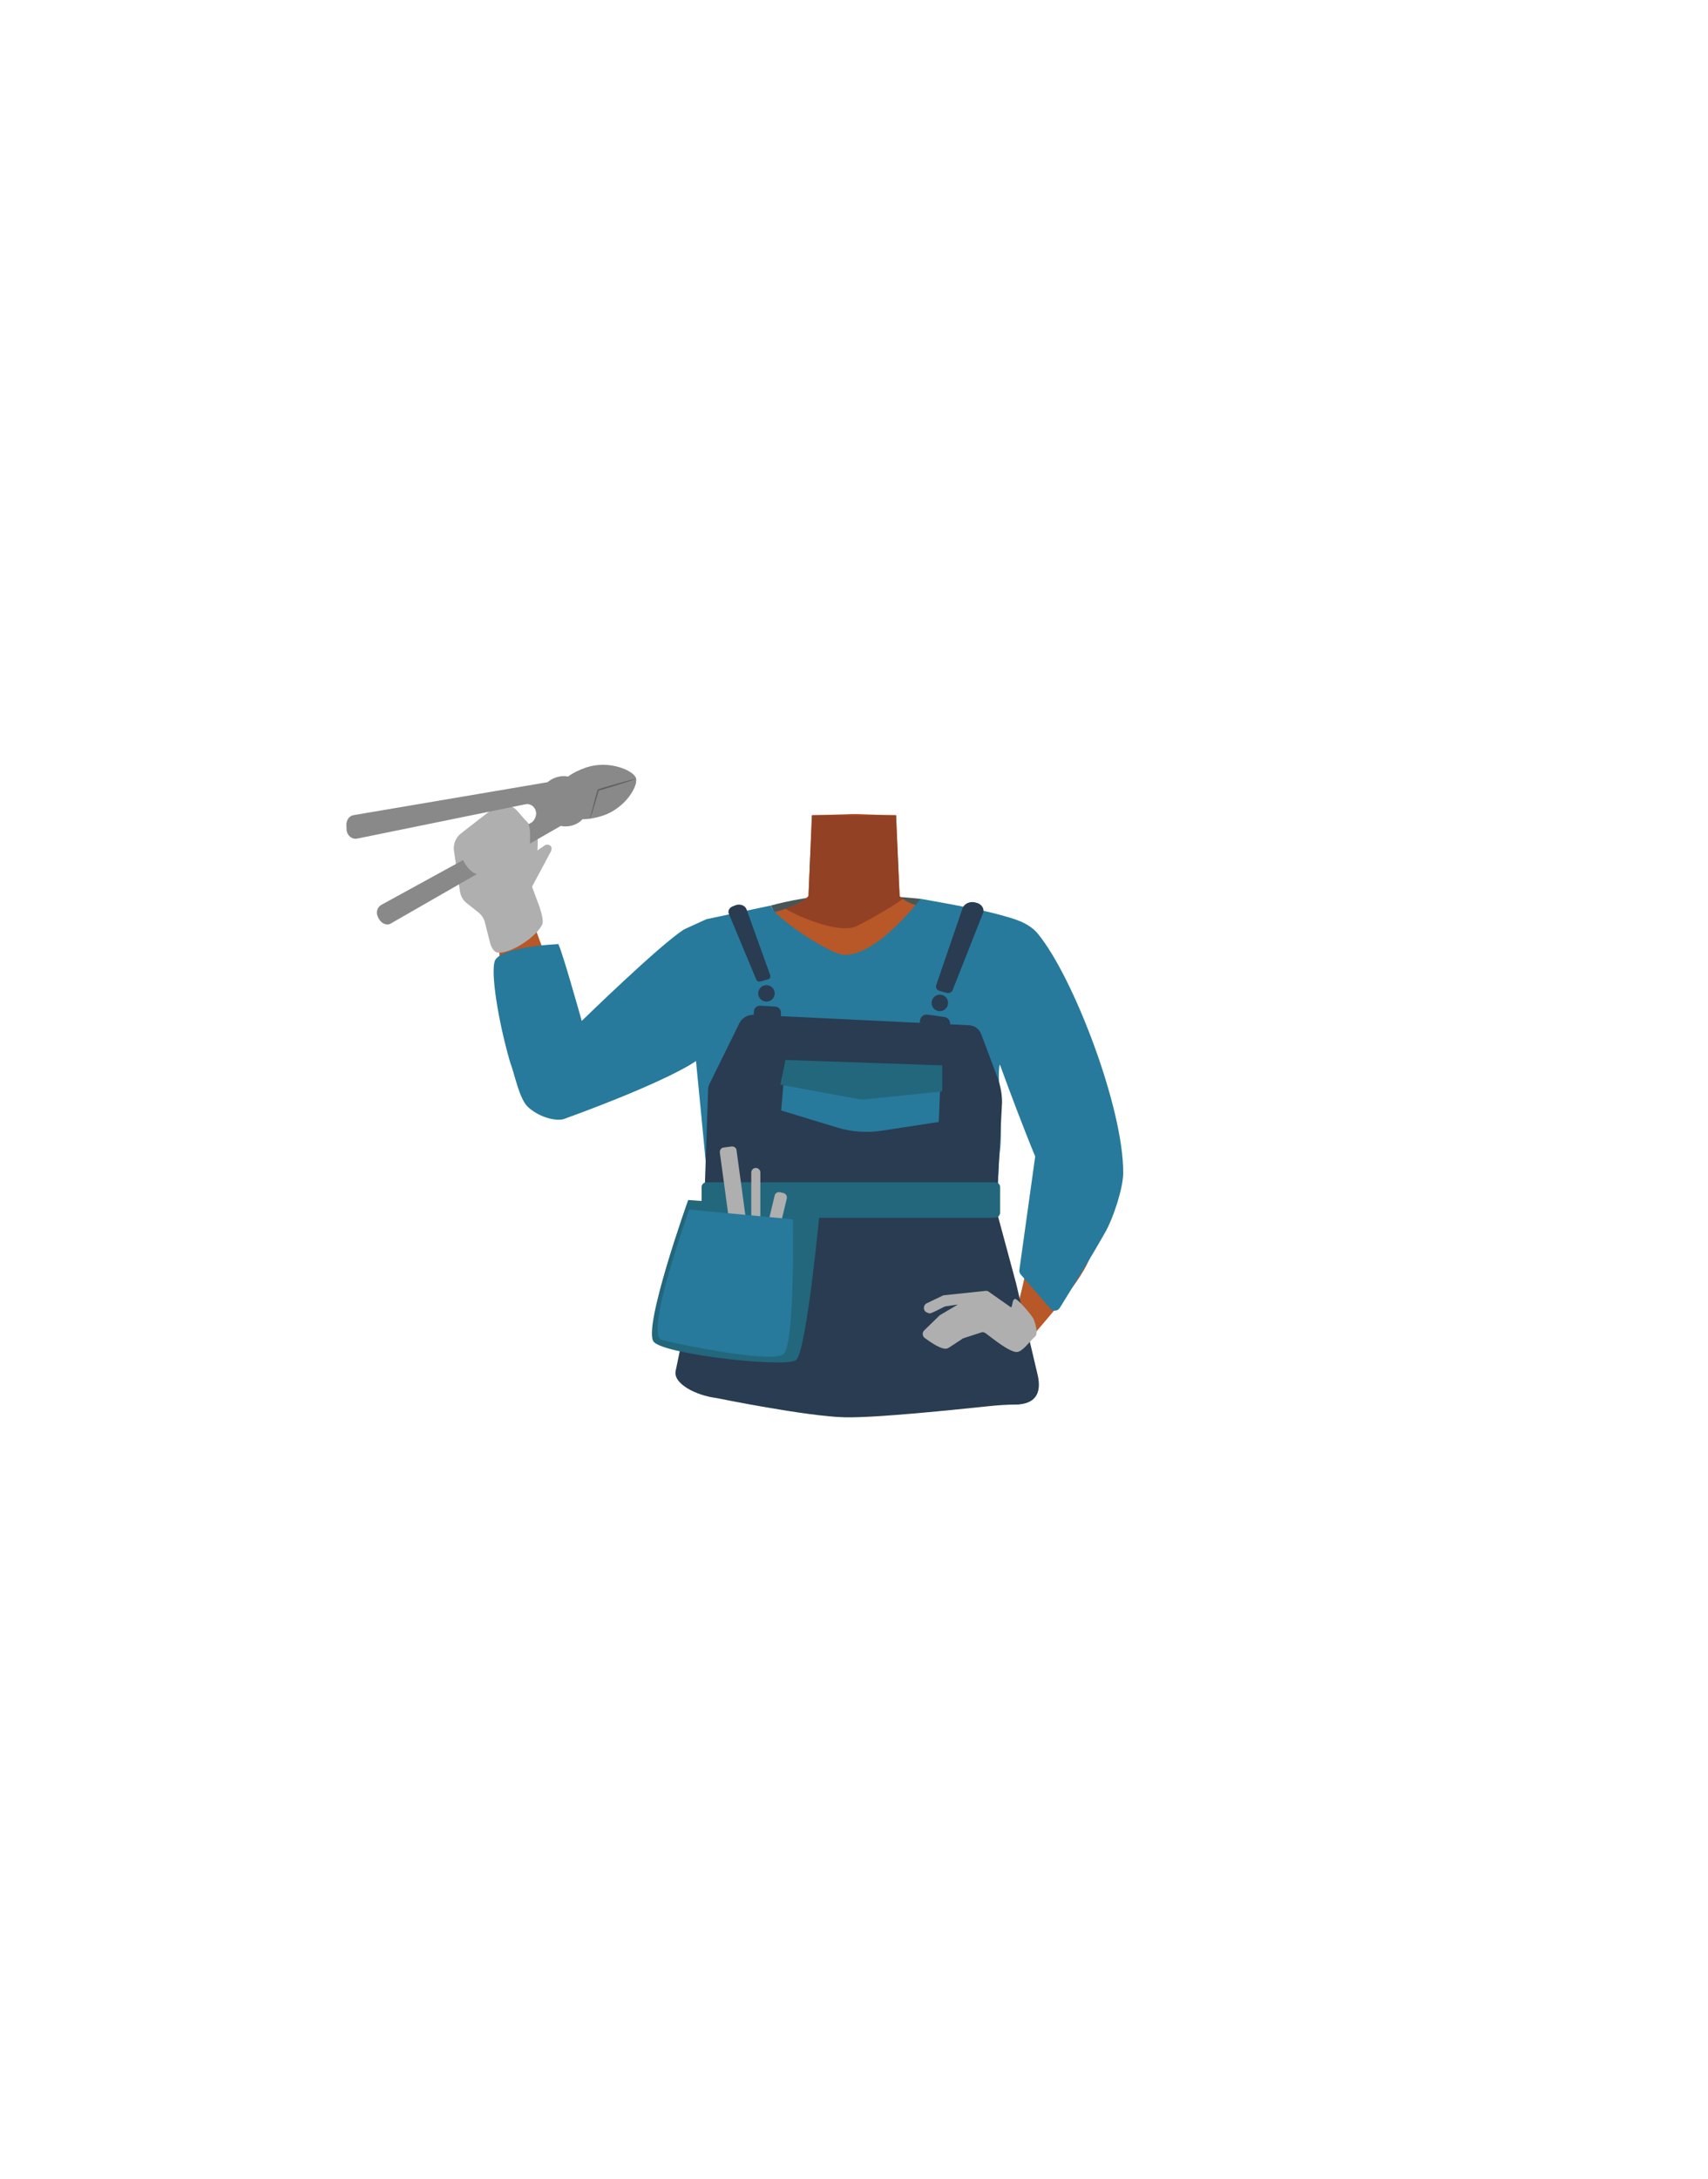<?xml version="1.0" encoding="utf-8"?>
<!-- Generator: Adobe Illustrator 26.0.3, SVG Export Plug-In . SVG Version: 6.00 Build 0)  -->
<svg version="1.1" id="Calque_1" xmlns="http://www.w3.org/2000/svg" xmlns:xlink="http://www.w3.org/1999/xlink" x="0px" y="0px"
	 viewBox="0 0 788 1005" style="enable-background:new 0 0 788 1005;" xml:space="preserve">
<style type="text/css">
	.st0{fill:#495656;}
	.st1{fill:#B85727;}
	.st2{fill:#924125;}
	.st3{fill:#D68F72;}
	.st4{fill:#4E6566;}
	.st5{fill:#277A9B;}
	.st6{fill:#293C51;}
	.st7{fill:#22677C;}
	.st8{fill:#AFAFAF;}
	.st9{fill:#898989;}
	.st10{fill:#606060;}
</style>
<path class="st0" d="M355.6,417.6c0,0,17.1-4.9,33.8-5c16.7-0.1,35.3,1.9,35.3,1.9L424,437l-50.9,13.4L355.6,417.6z"/>
<g id="Calque_1_00000129885711243947108220000015607203155872324286_">
	<g id="Calque_12">
		<path class="st1" d="M465.8,460c0,0-0.1,3.9-9.3,10c-10.9,7.3-6.9,21.4-8.4,28.7c-1,4.9-9.9,17.3-13.7,16.6
			c-10.8-2-16.9-16.2-26.7-20.4c-5.7-2.4-8.2-4.7-13.7-2c-5.5-2.8-8-0.5-13.7,2c-9.8,4.2-15.8,18.5-26.7,20.4
			c-3.9,0.7-12.7-11.7-13.7-16.6c-1.5-7.3,2.5-21.4-8.4-28.7c-9.2-6.1-11.6-11-11.6-11c-7-17.1-6.1-26.8,3.9-29.8s29.4-7,38.6-10.1
			c4.7-1.6,8.5-3.4,10.6-5.8l1.6-37.3l18.3-0.6h2.2l14.3,0.5l4,0.1l0.7,15.7l0.6,12.9v0.5l0.4,8.2c0.4,0.5,0.9,0.9,1.5,1.3
			c2.7,2,6.8,3.2,11.6,4.2c6.5,1.3,30.5,8,37.8,9.4c3.1,0.6-2.8-0.9,0,0C475.8,431.1,472.8,442.8,465.8,460z"/>
		<path class="st2" d="M416.5,414.5c-5.4,4.2-18.8,11.4-21.3,12.6c-8.2,3.9-28.3-5-32.8-8.1c4.7-1.6,8.5-3.4,10.6-5.8l1.6-37.3h38.8
			l1.2,28.6v0.5l0.4,8.2C415.4,413.7,415.9,414.2,416.5,414.5z"/>
	</g>
</g>
<path class="st3" d="M352.5,455.7c-18.9,22.7-62.6,33.7-75.6,44.2c-6.1,5-22.2,14.3-30.2,5.4l0,0c-9.8-11.9-6,3.1-0.6-2.2
	c11-10.7,35.3-30.3,44.3-42.5c6.7-9.1,11.2-19.4,29-26.3c0,0,17.8-8,28.5,0.6C354.6,440.4,355.6,447.2,352.5,455.7L352.5,455.7z"/>
<path class="st1" d="M256.6,507.2c15.6-4.1,13.3-15.5,12.8-21.8c-0.7-6.8-17.6-41.9-23-59.1c-3.1-9.7-4.4-14.9-10.8-13.5
	c-5.7,1.3-6.4,11.9-6,16.1c3.2,39.4-0.9,21.2,8.3,66.8C241.6,514.4,252.6,508.2,256.6,507.2z"/>
<path class="st4" d="M440.6,451.5c1.8,19.7,8.5,26.6,16.1,33c31,26,28.7,68.8,20.9,59.1c4.5,5.6,17.5,17.2,27.7,11.2l0,0
	c12.7-8.3,3.9-23.7,0.1-29.5c-7.6-11.7-19.1-73.1-34.4-82.9c0,0-15-10.8-27.6-5.6C435.3,440.2,439.9,443.3,440.6,451.5L440.6,451.5z
	"/>
<path class="st1" d="M505.2,531.8c-10.4-5.7-18,2.7-23.5,10.8c-3.9,5.7-7,52.2-15.8,68.2c-5,9-14,1.3-8.5,4.6c5,3,17.6,2.2,20.4-1
	c29-33.7,23-30.5,33.4-57.8C518.1,538.8,508.8,533.8,505.2,531.8z"/>
<g id="Calque_10">
	<path class="st4" d="M331.1,604.8L331.1,604.8c0-7-3-33.5-4-45.8l132.9,5.3c-0.2,12.3-1.2,33.5-1.2,40.5l0,0c0,7-5.8,12.5-13,12.5
		H344.1C336.9,617.2,331.1,611.6,331.1,604.8z"/>
</g>
<path class="st3" d="M352.2,456.2c-18.9,22.7-62.6,33.7-75.6,44.2c-6.1,5-22.2,14.3-30.2,5.4l0,0c-9.8-11.9-6,3.1-0.6-2.2
	c11-10.7,35.3-30.3,44.3-42.5c6.7-9.1,11.2-19.4,29-26.3c0,0,17.8-8,28.5,0.6C354.3,440.9,355.3,447.7,352.2,456.2L352.2,456.2z"/>
<path class="st4" d="M440.3,452c1.8,19.7,8.5,26.6,16.1,33c31,26,28.7,68.8,20.9,59.1c4.5,5.6,17.5,17.2,27.7,11.2l0,0
	c12.7-8.3,3.9-23.7,0.1-29.5c-7.6-11.7-19.1-73.1-34.4-82.9c0,0-15-10.8-27.6-5.6C435,440.7,439.6,443.8,440.3,452L440.3,452z"/>
<path class="st5" d="M478.9,430.7c-4.5-5.5-11.4-7.1-18.6-9.1c-9.4-2.6-35.6-7.1-35.6-7.1s-20.4,27-35.7,25.8
	c-6.2-0.5-31.7-16.9-33.4-22.7l-29.7,6.3l-10.1,4.6c-10.7,6.5-47.4,42.3-47.4,42.3s-10.9-38.9-11.1-35.4c0,0-27,1.1-29.1,8
	c-1.7,5.5,1.4,26.5,7.1,46.3c2.3,6,4.2,17.2,8.5,21c5.5,4.9,13.3,6.5,16.5,5.3c49.4-18,60.8-26.7,60.8-26.7s4.1,41.9,4.4,45.4
	s3.3,33.4,3.3,33.4h0.1c1,11.4,1.7,13.1,1.7,19.6s5.6,11.7,12.5,11.7h99c7,0,12.6-5.2,12.6-11.7s4.1-8.1,4.3-19.6l0.9-3.8
	c-0.4-2.1,0.9-29.7,1.3-32.4c1.8-11.7-1.5-37.3,0.1-41c4,11.1,11.5,30.9,16.3,42.4l-7.3,52.3c-0.1,0.8,0.1,1.5,0.6,2.1l13.7,15.8
	c1.2,1.4,3.3,1.2,4.3-0.3c4.2-6.8,14.6-23.5,21.1-35.1c3.5-6.1,8.1-19.9,8.2-26.9C518.5,511.2,495.2,450.5,478.9,430.7z"/>
<path class="st6" d="M327,558.4l-15.3,73.9c-1.1,5.8,9.3,11.2,18.8,12.4c0,0,41.6,8.5,59.3,8.9c14.4,0.3,50.8-3.5,66-5.1
	c4.7-0.5,9.4-0.8,14.1-0.8l0,0c10.3-0.9,10.2-8.4,8.6-14.6l-9.7-41.2l-9.2-34.1"/>
<path class="st6" d="M338.2,417.9l1.3-0.5c2-0.7,4.3,0.2,4.9,1.9l11,30.6c0.2,0.7-0.2,1.5-1,1.7l-3.4,1c-0.9,0.2-1.8-0.1-2.1-0.9
	l-12.6-30.2C335.6,420.1,336.5,418.5,338.2,417.9z"/>
<path class="st6" d="M451.1,416.5l-0.7-0.2c-2.5-0.9-5.4,0.2-6.3,2.5l-12.2,35.6c-0.3,1,0.3,2.2,1.4,2.5l3.2,0.9
	c1.2,0.4,2.6-0.1,3-1.2l13.9-35.2C454.4,419.5,453.2,417.3,451.1,416.5z"/>
<circle class="st6" cx="353.6" cy="458.1" r="3.8"/>
<circle class="st6" cx="433.6" cy="462.5" r="3.8"/>
<path class="st6" d="M347.7,468l99.3,4.8c2.8,0.1,5,2,5.8,4.4l7.5,20c1.3,3.6,2,7.4,2,11.2l0,0l-2.3,44H325l1.7-50
	c0-0.8,0.2-1.5,0.5-2.3l14.2-28.8C342.7,469.3,345.1,467.9,347.7,468z"/>
<path class="st6" d="M357.2,472.1l-6.9-0.4c-1.5-0.1-2.7-1.4-2.6-3l0.1-2.3c0.1-1.5,1.4-2.7,3-2.6l6.9,0.4c1.5,0.1,2.7,1.4,2.6,3
	l-0.1,2.3C360.1,471,358.8,472.1,357.2,472.1z"/>
<path class="st6" d="M434.3,478.7l-7.7-1.1c-1.6-0.2-2.9-1.7-2.6-3.5l0.5-3.6c0.2-1.6,1.7-2.9,3.5-2.6l7.7,1.1
	c1.6,0.2,2.9,1.7,2.6,3.5l-0.5,3.6C437.5,477.8,436,479,434.3,478.7z"/>
<path class="st5" d="M362.4,489l-2,23.1l25.6,7.8c6.8,2.1,14.1,2.6,21,1.5l26.1-4l1-23.5L362.4,489z"/>
<path class="st7" d="M362.4,488.8l-2.4,11.4l35.3,6.5c1.4,0.3,3,0.3,4.4,0.2l35-3.6v-12L362.4,488.8z"/>
<path class="st7" d="M459,561.6H326.1c-1.3,0-2.4-0.9-2.4-2.2v-12c0-1.2,1-2.2,2.4-2.2H459c1.3,0,2.4,0.9,2.4,2.2v12
	C461.3,560.6,460.3,561.6,459,561.6z"/>
<path class="st7" d="M317.5,553.4c0,0-21.4,59.8-15.8,65.5c5.5,5.8,60.8,12,65.6,8.3c4.8-3.7,11-69.5,11-69.5L317.5,553.4z"/>
<path class="st8" d="M344.4,579l-3.7,0.5c-1.1,0.1-2.2-0.6-2.3-1.7l-6.3-46.3c-0.1-1.1,0.6-2.2,1.7-2.3l3.7-0.5
	c1.1-0.1,2.2,0.6,2.3,1.7l6.3,46.3C346.3,577.8,345.5,578.8,344.4,579z"/>
<path class="st8" d="M348.7,579.4L348.7,579.4c-1.1,0-2.1-0.9-2.1-2.1v-36.6c0-1.1,0.9-2.1,2.1-2.1l0,0c1.1,0,2.1,0.9,2.1,2.1v36.6
	C350.7,578.5,349.8,579.4,348.7,579.4z"/>
<path class="st8" d="M354.5,579.2l-1.6-0.4c-1.1-0.3-1.7-1.3-1.5-2.5l6-25c0.3-1.1,1.3-1.7,2.5-1.5l1.6,0.4c1.1,0.3,1.7,1.3,1.5,2.5
	l-6,25C356.6,578.8,355.5,579.5,354.5,579.2z"/>
<path class="st5" d="M318,557.8c0,0-20.9,57.9-12.7,60.1c8.2,2.2,50.4,10.8,56.1,6.6c5.5-4.2,4.4-62.2,4.4-62.2L318,557.8z"/>
<path class="st8" d="M427.6,601l7.3-3.5c0.2-0.1,0.5-0.2,0.7-0.2l19.1-2c0.7-0.1,1.4,0.2,1.9,0.7l9.7,6.8c0.7,0.7,0.7-3.2,1.5-3.5
	l0.4-0.3c1.2-0.4,8.3,8.1,8.7,9.4c1.1,2.8,2,6.8,0.7,7.9c-2.9,2.6-5.9,7.2-8.6,7.2c-3.6-0.1-11.6-6.7-14.3-8.7
	c-0.6-0.4-1.4-0.6-2.1-0.3l-7.7,2.5c-0.2,0.1-0.4,0.2-0.6,0.2c-1.3,0.8-6.7,4.5-7.1,4.6c-2.4,1-7.6-2.6-10.6-4.8
	c-1.1-0.9-1.2-2.5-0.2-3.5l7-6.8c0.2-0.2,0.2-0.2,0.4-0.3l8.1-4.8l-5.5,0.8c-0.2,0-0.5,0.1-0.7,0.2c-1.3,0.7-6.1,3.1-6.7,3.1
	c-0.3,0-0.9-0.2-1.5-0.5C425.8,604.5,425.8,601.8,427.6,601z"/>
<path class="st8" d="M226,434.4l-2.3-9.1c-0.4-1.7-1.5-3.3-2.8-4.4l-5.7-4.5c-1.6-1.3-2.7-3.2-3-5.4l-2.8-18.9
	c-0.3-2.9,0.9-5.9,3.2-7.7l14.8-11.5c3.4-2.7,8.4-2.2,11.3,1.1l7.4,8.5c1.3,1.5,2.1,3.5,2,5.6l-0.2,6.4c0,0.5-0.1,1.3-0.2,1.8
	l-2.2,8.5c-0.5,1.5-0.4,3.3,0.2,4.8l2.4,6.4c0,0,3.1,7.8,2.1,10.2c-2.3,5.5-14.3,13.6-20.4,13.1C227.1,439.2,226,434.6,226,434.4z"
	/>
<path class="st8" d="M245.8,394.5c0-0.4,0.4-1.1,0.8-1.4l4.8-3.3c1.4-0.8,3.2,0.1,3.1,1.6l0,0c-0.2,0.4-0.1,0.6-0.2,1l-9.7,18.1
	L245.8,394.5z"/>
<g>
	<path class="st9" d="M180.6,425.7l77.9-44.7c0.1,0,0.2-0.1,0.3-0.1c2.6,0.5,5.3,0.1,7.7-1.3c0.9-0.5,1.6-1.1,2.2-1.8
		c3,0,6.1-0.6,9.3-1.6c10.6-3.5,16.6-13.9,15.4-17.4c-1.1-3.5-12.4-8.4-22.9-4.9c-3.2,1.1-6.1,2.5-8.4,4.2c-2.6-0.5-5.2,0-7.6,1.3
		c-0.7,0.4-1.3,0.8-1.8,1.3l-89.5,15.2c-2,0.3-3.2,2-3.4,4.1l0.1,2.6c0.1,2.6,2.5,4.7,5,4.1l77.5-15.8c3.1-0.7,5.8,2.6,4.7,5.7
		l-0.3,0.8c-0.4,0.8-1,1.7-1.9,2.1l-69,37.8c-1.8,1-2.6,3.5-1.6,5.4l0.4,0.9C176.1,426.1,178.7,427.1,180.6,425.7z"/>
	<g>
		<path class="st10" d="M293.6,359.1c-4.2,1.6-9.1,3-13.3,4.3c-1.4,0.5-3,0.9-4.5,1.3l0.5-0.4c-0.6,2-1.4,4.9-2,6.9
			c-0.7,2.2-1.4,4.8-2.3,6.7c0.1,0,3.6-13.9,3.8-13.8C275.4,363.9,293.7,358.8,293.6,359.1L293.6,359.1z"/>
	</g>
</g>
<path class="st8" d="M235.2,399l-13.9,4.3c-5.1,0-9.5-8.5-9.5-13.6l0,0c0-5.1,4.2-9.3,9.3-9.3l19.2-2.6c5.1,0,4.2,6.8,4.2,11.9l0,0
	C244.5,394.8,240.3,399,235.2,399z"/>
</svg>
